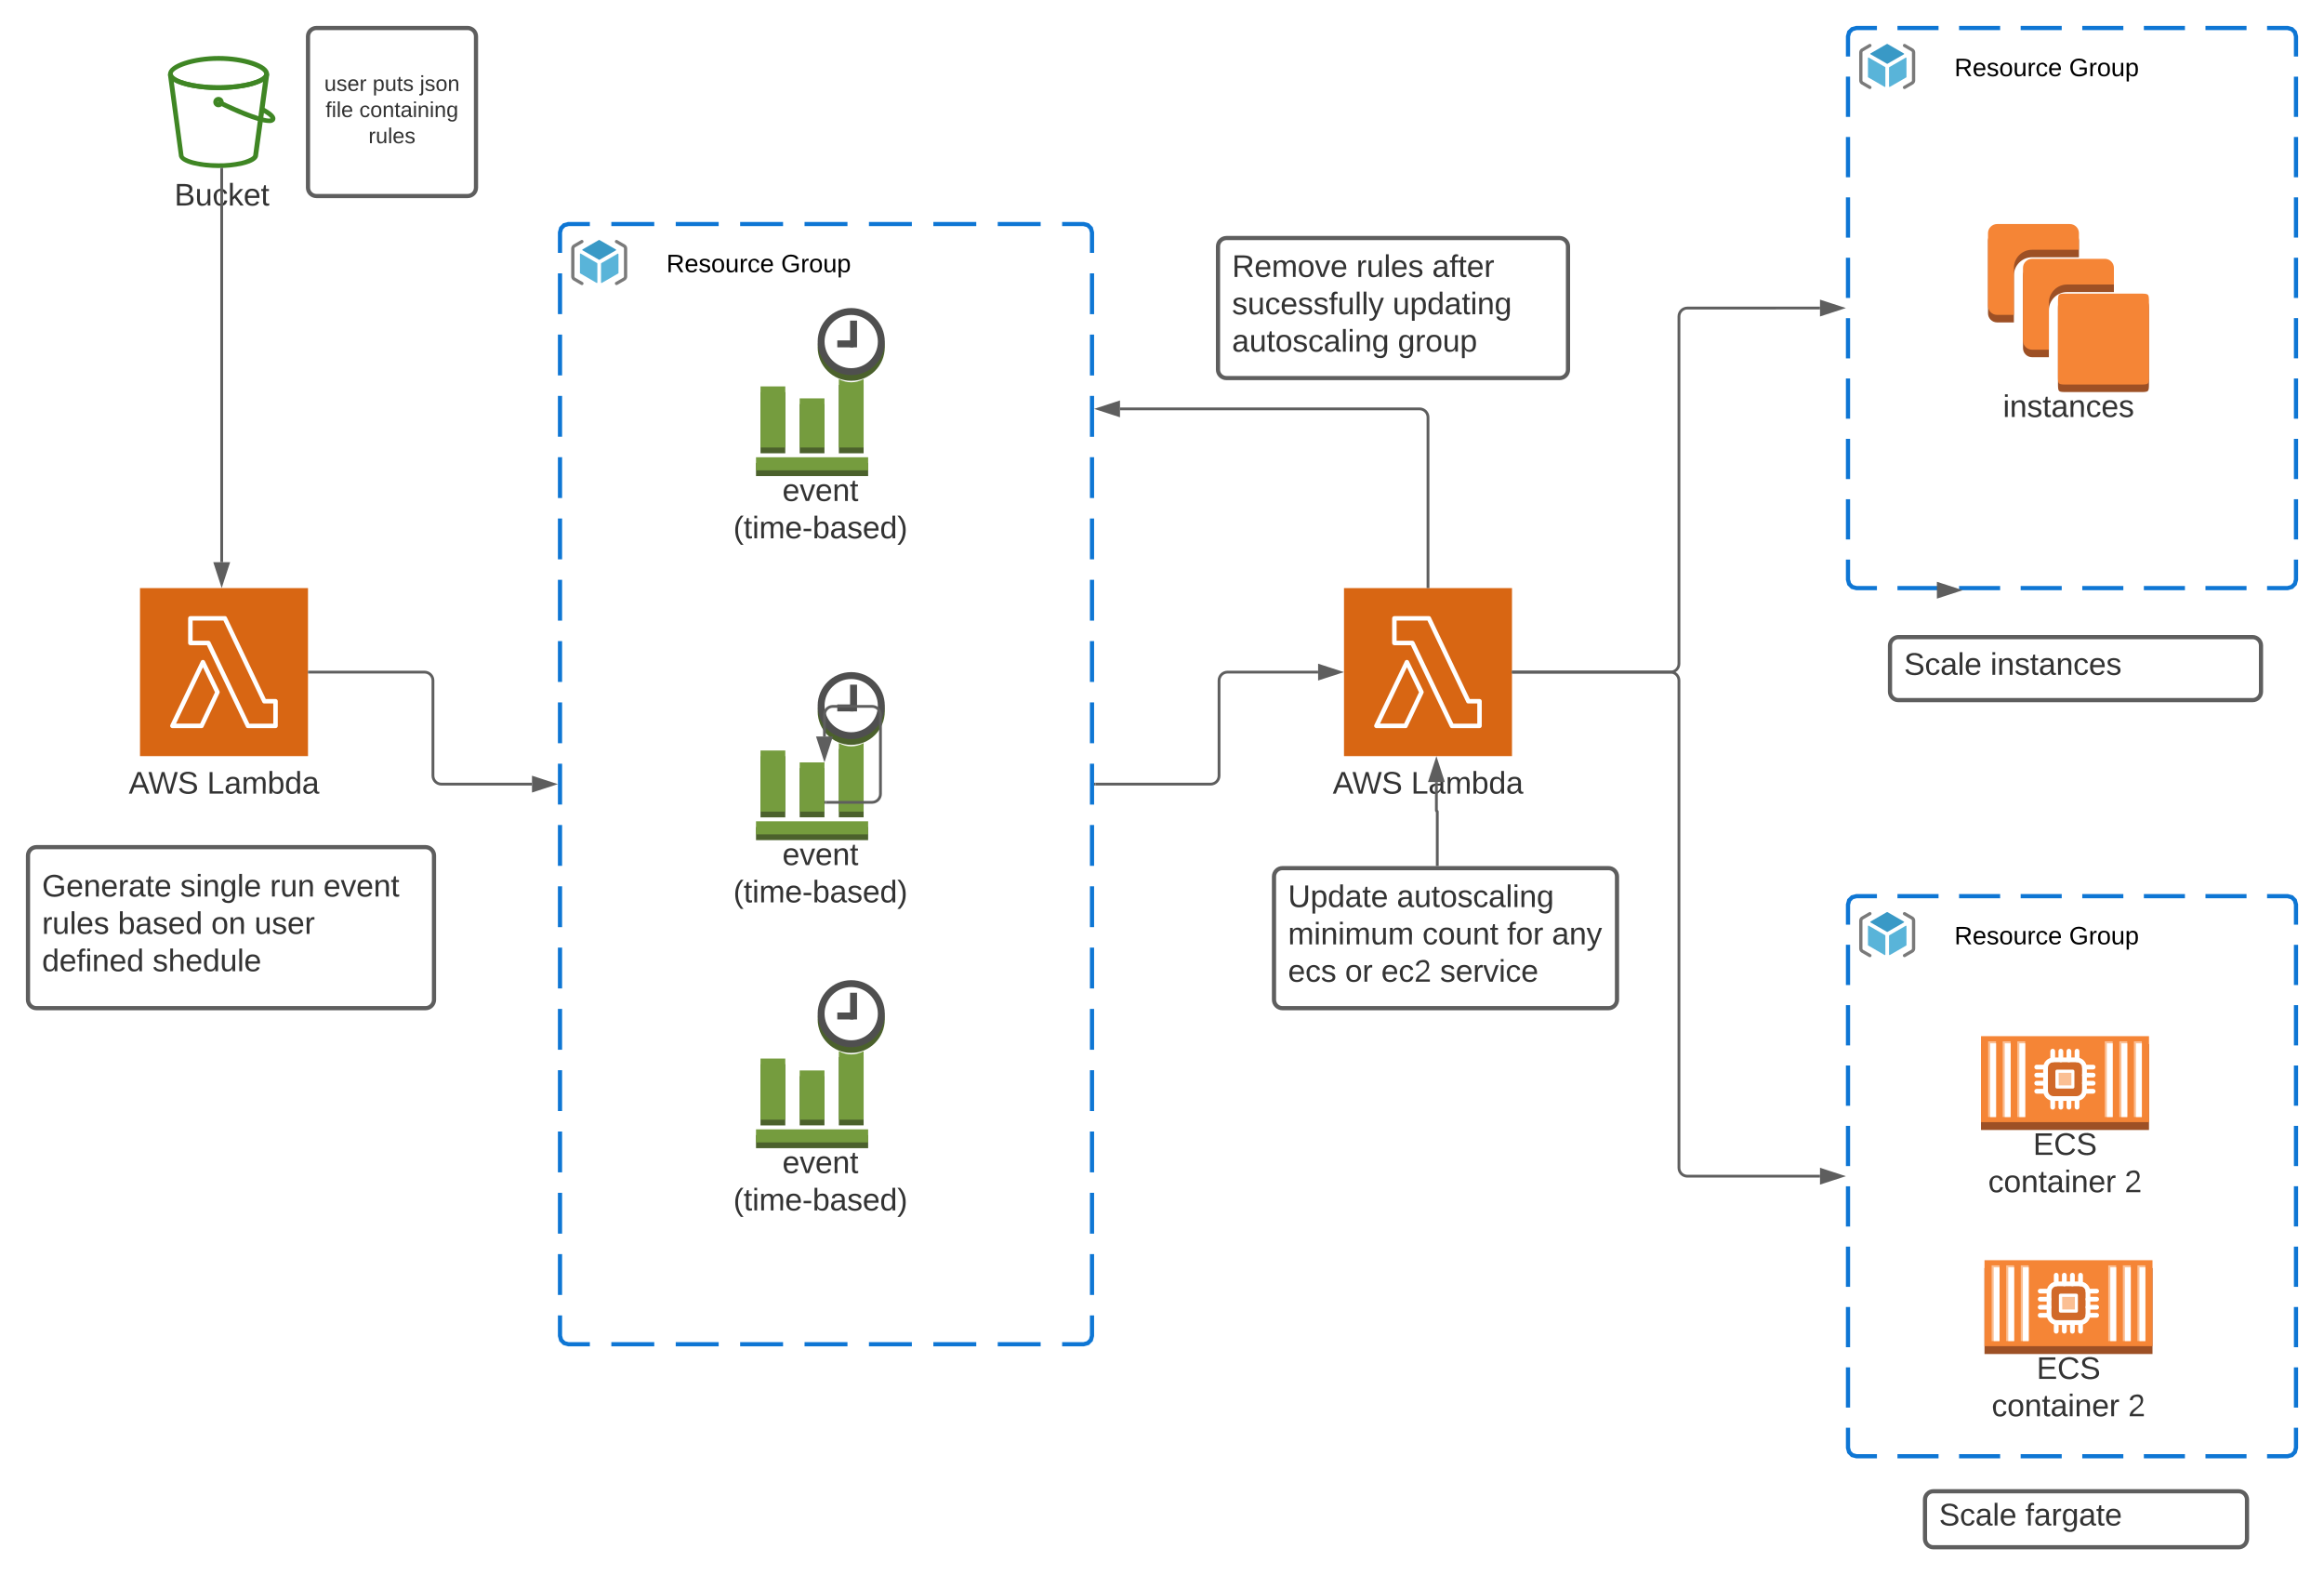 <svg xmlns="http://www.w3.org/2000/svg" xmlns:xlink="http://www.w3.org/1999/xlink" xmlns:lucid="lucid" width="1660" height="1125"><g transform="translate(-100 -60)" lucid:page-tab-id="0_0"><path d="M0 0h1870.87v1322.83H0z" fill="#fff"/><path d="M500 226c0-3.3 2.7-6 6-6h368c3.3 0 6 2.7 6 6v788c0 3.3-2.7 6-6 6H506c-3.3 0-6-2.7-6-6z" fill="#fff" fill-opacity="0"/><path d="M536.67 220h30.66m15.34 0h30.66m15.34 0h30.66m15.34 0h30.66m15.34 0h30.66m15.34 0h30.66m15.34 0h30.66m15.34 0H874l3.03.82 2.15 2.15.82 3.03v14.6m0 14.6v29.17m0 14.6v29.18m0 14.6v29.18m0 14.6v29.17m0 14.6v29.18m0 14.6v29.18m0 14.6v29.18m0 14.6v29.17m0 14.6v29.2m0 14.6v29.17m0 14.6v29.18m0 14.6v29.18m0 14.6v29.17m0 14.6v29.18m0 14.6v29.18m0 14.6v29.18m0 14.6v29.17m0 14.6v14.6l-.82 3.03-2.15 2.15-3.03.82h-15.33m-15.34 0h-30.66m-15.34 0h-30.66m-15.34 0h-30.66m-15.34 0h-30.66m-15.34 0h-30.66m-15.34 0h-30.66m-15.34 0h-30.66m-15.34 0H506l-3.03-.82-2.15-2.15-.82-3.03v-14.6m0-14.6v-29.17m0-14.6v-29.18m0-14.6v-29.18m0-14.6V824.3m0-14.6v-29.18m0-14.6v-29.18m0-14.6v-29.18m0-14.6V649.2m0-14.6v-29.2m0-14.6v-29.17m0-14.6v-29.18m0-14.6v-29.18m0-14.6V430.3m0-14.6v-29.18m0-14.6v-29.18m0-14.6v-29.18m0-14.6V255.2m0-14.6V226l.82-3.03 2.15-2.15L506 220h15.33" stroke="#0e76d4" stroke-width="3" fill="none"/><path d="M500 220h56v56h-56v-56z" stroke="#000" stroke-opacity="0" fill-opacity="0"/><path d="M528.05 245.6c-.07 0-.12-.03-.2-.07l-11.77-6.78c-.1-.08-.17-.2-.17-.32 0-.13.1-.24.18-.3l11.7-6.75c.12-.06.24-.06.37 0l11.77 6.8c.1.05.17.18.17.3 0 .14-.1.25-.18.3l-11.7 6.75c-.05.04-.12.06-.17.06z" stroke="#000" stroke-opacity="0" fill="#3999c6"/><path d="M526.35 262.1c-.06 0-.13-.02-.2-.04l-11.7-6.8c-.13-.05-.2-.16-.2-.3V241.4c0-.12.07-.25.2-.3.1-.08.23-.08.34 0l11.72 6.77c.1.07.18.17.18.3v13.6c0 .12-.07.24-.18.3-.06.03-.1.05-.17.05zM529.67 262.1c-.06 0-.13-.02-.2-.04-.1-.07-.16-.2-.16-.32v-13.5c0-.12.07-.24.18-.3l11.73-6.78c.12-.07.26-.07.37 0 .1.06.18.2.18.3v13.5c0 .15-.07.25-.18.32l-11.73 6.78c-.05.02-.1.04-.17.04z" stroke="#000" stroke-opacity="0" fill="#59b4d9"/><path d="M529.67 262.1c-.06 0-.13-.02-.2-.04-.1-.07-.16-.2-.16-.32v-13.5c0-.12.07-.24.18-.3l11.73-6.78c.12-.07.26-.07.37 0 .1.06.18.2.18.3v13.5c0 .15-.07.25-.18.32l-11.73 6.78c-.05.02-.1.04-.17.04z" stroke="#000" stroke-opacity="0" fill="#fff" fill-opacity="0"/><path d="M515.65 263.6c-.2 0-.4-.06-.58-.15l-5.48-3.17c-.93-.5-1.6-1.68-1.6-2.74V237.4c0-1.06.67-2.23 1.6-2.74l5.47-3.16c.55-.33 1.27-.13 1.58.42.33.54.14 1.25-.42 1.58l-5.48 3.16c-.2.13-.42.52-.42.74v20.14c0 .23.23.6.42.74l5.48 3.16c.56.33.75 1.04.42 1.6-.2.37-.6.57-1 .57zM540.35 231.33c.2 0 .4.07.58.16l5.48 3.16c.93.5 1.6 1.68 1.6 2.74v20.14c0 1.06-.67 2.23-1.6 2.74l-5.47 3.16c-.55.33-1.27.13-1.58-.4-.33-.56-.14-1.27.42-1.6l5.48-3.16c.2-.13.42-.52.42-.74V237.4c0-.23-.23-.6-.42-.74l-5.48-3.16c-.56-.33-.75-1.04-.42-1.6.2-.37.6-.57 1-.57z" stroke="#000" stroke-opacity="0" fill="#7a7a7a"/><use xlink:href="#a" transform="matrix(1,0,0,1,576,240) translate(0 14.4)"/><use xlink:href="#b" transform="matrix(1,0,0,1,576,240) translate(81.9 14.4)"/><path d="M1420 86c0-3.3 2.7-6 6-6h308c3.3 0 6 2.7 6 6v388c0 3.3-2.7 6-6 6h-308c-3.3 0-6-2.7-6-6z" fill="#fff" fill-opacity="0"/><path d="M1455.33 80h29.34m14.66 0h29.34m14.66 0h29.34m14.66 0h29.34m14.66 0h29.34m14.66 0h29.34m14.66 0H1734l3.03.82 2.15 2.15.82 3.03v14.37m0 14.37v28.74m0 14.37v28.74m0 14.36v28.74m0 14.37v28.74m0 14.4v28.73m0 14.37v28.74m0 14.37v28.75m0 14.37v28.74m0 14.37V474l-.82 3.03-2.15 2.15-3.03.82h-14.67m-14.66 0h-29.34m-14.66 0h-29.34m-14.66 0h-29.34m-14.66 0h-29.34m-14.66 0h-29.34m-14.66 0h-29.34m-14.66 0H1426l-3.03-.82-2.15-2.15-.82-3.03v-14.37m0-14.37v-28.74m0-14.37V373.4m0-14.36V330.3m0-14.37V287.2m0-14.4v-28.73m0-14.37v-28.74m0-14.37v-28.75m0-14.37v-28.74m0-14.37V86l.82-3.03 2.15-2.15L1426 80h14.67" stroke="#0e76d4" stroke-width="3" fill="none"/><path d="M1420 80h56v56h-56V80z" stroke="#000" stroke-opacity="0" fill-opacity="0"/><path d="M1448.05 105.6c-.07 0-.12-.03-.2-.07l-11.77-6.78c-.1-.08-.17-.2-.17-.32 0-.13.1-.24.18-.3l11.7-6.75c.12-.06.24-.06.37 0l11.77 6.8c.1.05.17.18.17.3 0 .14-.1.25-.18.3l-11.7 6.75c-.05.04-.12.06-.17.06z" stroke="#000" stroke-opacity="0" fill="#3999c6"/><path d="M1446.35 122.1c-.06 0-.13-.02-.2-.04l-11.7-6.8c-.13-.05-.2-.16-.2-.3V101.4c0-.12.07-.25.2-.3.1-.08.23-.08.34 0l11.72 6.77c.1.07.18.17.18.3v13.6c0 .12-.07.24-.18.3-.06.03-.1.05-.17.05zM1449.67 122.1c-.06 0-.13-.02-.2-.04-.1-.07-.16-.2-.16-.32v-13.5c0-.12.07-.24.18-.3l11.73-6.78c.12-.07.26-.07.37 0 .1.06.18.2.18.3v13.5c0 .15-.07.25-.18.32l-11.73 6.78c-.05.02-.1.04-.17.04z" stroke="#000" stroke-opacity="0" fill="#59b4d9"/><path d="M1449.67 122.1c-.06 0-.13-.02-.2-.04-.1-.07-.16-.2-.16-.32v-13.5c0-.12.07-.24.18-.3l11.73-6.78c.12-.07.26-.07.37 0 .1.06.18.2.18.3v13.5c0 .15-.07.25-.18.32l-11.73 6.78c-.05.02-.1.04-.17.04z" stroke="#000" stroke-opacity="0" fill="#fff" fill-opacity="0"/><path d="M1435.65 123.6c-.2 0-.4-.06-.58-.15l-5.48-3.17c-.93-.5-1.6-1.68-1.6-2.74V97.4c0-1.06.67-2.23 1.6-2.74l5.47-3.16c.55-.33 1.27-.13 1.58.42.33.54.14 1.25-.42 1.58l-5.48 3.16c-.2.13-.42.52-.42.74v20.14c0 .23.23.6.42.74l5.48 3.16c.56.33.75 1.04.42 1.6-.2.37-.6.57-1 .57zM1460.35 91.33c.2 0 .4.07.58.16l5.48 3.16c.93.5 1.6 1.68 1.6 2.74v20.14c0 1.06-.67 2.23-1.6 2.74l-5.47 3.16c-.55.33-1.27.13-1.58-.4-.33-.56-.14-1.27.42-1.6l5.48-3.16c.2-.13.42-.52.42-.74V97.4c0-.23-.23-.6-.42-.74l-5.48-3.16c-.56-.33-.75-1.04-.42-1.6.2-.37.6-.57 1-.57z" stroke="#000" stroke-opacity="0" fill="#7a7a7a"/><use xlink:href="#a" transform="matrix(1,0,0,1,1496,100) translate(0 14.4)"/><use xlink:href="#b" transform="matrix(1,0,0,1,1496,100) translate(81.9 14.4)"/><path d="M1420 706c0-3.3 2.7-6 6-6h308c3.3 0 6 2.7 6 6v388c0 3.3-2.7 6-6 6h-308c-3.3 0-6-2.7-6-6z" fill="#fff" fill-opacity="0"/><path d="M1455.33 700h29.34m14.66 0h29.34m14.66 0h29.34m14.66 0h29.34m14.66 0h29.34m14.66 0h29.34m14.66 0H1734l3.03.82 2.15 2.15.82 3.03v14.37m0 14.37v28.74m0 14.37v28.74m0 14.36v28.74m0 14.37v28.74m0 14.4v28.73m0 14.37v28.74m0 14.37v28.75m0 14.37v28.74m0 14.37V1094l-.82 3.03-2.15 2.15-3.03.82h-14.67m-14.66 0h-29.34m-14.66 0h-29.34m-14.66 0h-29.34m-14.66 0h-29.34m-14.66 0h-29.34m-14.66 0h-29.34m-14.66 0H1426l-3.03-.82-2.15-2.15-.82-3.03v-14.37m0-14.37v-28.74m0-14.37V993.4m0-14.36V950.3m0-14.37V907.2m0-14.4v-28.73m0-14.37v-28.74m0-14.37v-28.75m0-14.37v-28.74m0-14.37V706l.82-3.03 2.15-2.15 3.03-.82h14.67" stroke="#0e76d4" stroke-width="3" fill="none"/><path d="M1420 700h56v56h-56v-56z" stroke="#000" stroke-opacity="0" fill-opacity="0"/><path d="M1448.05 725.6c-.07 0-.12-.03-.2-.07l-11.77-6.78c-.1-.08-.17-.2-.17-.32 0-.13.1-.24.18-.3l11.7-6.75c.12-.06.24-.06.37 0l11.77 6.8c.1.05.17.18.17.3 0 .14-.1.25-.18.3l-11.7 6.75c-.05.04-.12.06-.17.06z" stroke="#000" stroke-opacity="0" fill="#3999c6"/><path d="M1446.35 742.1c-.06 0-.13-.02-.2-.04l-11.7-6.8c-.13-.05-.2-.16-.2-.3V721.4c0-.12.07-.25.2-.3.1-.08.23-.08.34 0l11.72 6.77c.1.07.18.17.18.3v13.6c0 .12-.07.24-.18.3-.06.03-.1.05-.17.05zM1449.67 742.1c-.06 0-.13-.02-.2-.04-.1-.07-.16-.2-.16-.32v-13.5c0-.12.07-.24.18-.3l11.73-6.78c.12-.07.26-.07.37 0 .1.06.18.2.18.3v13.5c0 .15-.07.25-.18.32l-11.73 6.78c-.05.02-.1.04-.17.04z" stroke="#000" stroke-opacity="0" fill="#59b4d9"/><path d="M1449.67 742.1c-.06 0-.13-.02-.2-.04-.1-.07-.16-.2-.16-.32v-13.5c0-.12.07-.24.18-.3l11.73-6.78c.12-.07.26-.07.37 0 .1.06.18.2.18.3v13.5c0 .15-.07.25-.18.32l-11.73 6.78c-.05.02-.1.04-.17.04z" stroke="#000" stroke-opacity="0" fill="#fff" fill-opacity="0"/><path d="M1435.65 743.6c-.2 0-.4-.06-.58-.15l-5.48-3.17c-.93-.5-1.6-1.68-1.6-2.74V717.4c0-1.06.67-2.23 1.6-2.74l5.47-3.16c.55-.33 1.27-.13 1.58.42.33.54.14 1.25-.42 1.58l-5.48 3.16c-.2.13-.42.52-.42.74v20.14c0 .23.23.6.42.74l5.48 3.16c.56.33.75 1.04.42 1.6-.2.37-.6.57-1 .57zM1460.35 711.33c.2 0 .4.07.58.16l5.48 3.16c.93.5 1.6 1.68 1.6 2.74v20.14c0 1.06-.67 2.23-1.6 2.74l-5.47 3.16c-.55.33-1.27.13-1.58-.4-.33-.56-.14-1.27.42-1.6l5.48-3.16c.2-.13.42-.52.42-.74V717.4c0-.23-.23-.6-.42-.74l-5.48-3.16c-.56-.33-.75-1.04-.42-1.6.2-.37.6-.57 1-.57z" stroke="#000" stroke-opacity="0" fill="#7a7a7a"/><use xlink:href="#a" transform="matrix(1,0,0,1,1496,720) translate(0 14.4)"/><use xlink:href="#b" transform="matrix(1,0,0,1,1496,720) translate(81.9 14.4)"/><path d="M200 480h120v120H200V480z" stroke="#fff" stroke-opacity="0" stroke-width="2" fill="#d86613"/><path d="M296.8 580h-19.72c-.64 0-1.15-.32-1.4-.88l-27.92-58.32h-11.78c-.9 0-1.6-.72-1.6-1.6v-17.6c0-.88.7-1.6 1.6-1.6h24.65c.64 0 1.15.32 1.4.88l27.8 58.32h6.97c.9 0 1.6.72 1.6 1.6v17.6c0 .88-.7 1.6-1.6 1.6zm-18.7-3.2h17.1v-14.4h-6.4c-.64 0-1.15-.32-1.4-.88l-27.8-58.32H237.6v14.4h11.2c.65 0 1.16.32 1.48.88z" stroke="#fff" stroke-opacity="0" stroke-width="2" fill="#fff"/><path d="M243.96 580h-20.8c-.55 0-1.05-.3-1.37-.73-.33-.54-.33-1.12-.08-1.6l21.78-45.46c.24-.58.8-.92 1.4-.92.65 0 1.18.34 1.46.88l10.4 21.43c.26.43.26.92 0 1.4L245.42 579c-.2.63-.77 1.02-1.44 1.02zm-18.24-3.22h17.24l10.6-22.36-8.6-17.88z" stroke="#fff" stroke-opacity="0" stroke-width="2" fill="#fff"/><use xlink:href="#c" transform="matrix(1,0,0,1,170,609) translate(21.944 17.778)"/><use xlink:href="#d" transform="matrix(1,0,0,1,170,609) translate(77.87 17.778)"/><path d="M1060 480h120v120h-120V480z" stroke="#fff" stroke-opacity="0" stroke-width="2" fill="#d86613"/><path d="M1156.8 580h-19.72c-.64 0-1.15-.32-1.4-.88l-27.92-58.32h-11.78c-.9 0-1.6-.72-1.6-1.6v-17.6c0-.88.7-1.6 1.6-1.6h24.65c.64 0 1.15.32 1.4.88l27.8 58.32h6.97c.9 0 1.6.72 1.6 1.6v17.6c0 .88-.7 1.6-1.6 1.6zm-18.7-3.2h17.1v-14.4h-6.4c-.64 0-1.15-.32-1.4-.88l-27.8-58.32h-22.02v14.4h11.2c.65 0 1.16.32 1.48.88z" stroke="#fff" stroke-opacity="0" stroke-width="2" fill="#fff"/><path d="M1103.96 580h-20.8c-.55 0-1.05-.3-1.37-.73-.33-.54-.33-1.12-.08-1.6l21.78-45.46c.24-.58.8-.92 1.4-.92.65 0 1.18.34 1.46.88l10.4 21.43c.26.43.26.92 0 1.4L1105.42 579c-.2.63-.77 1.02-1.44 1.02zm-18.24-3.22h17.24l10.6-22.36-8.6-17.88z" stroke="#fff" stroke-opacity="0" stroke-width="2" fill="#fff"/><use xlink:href="#c" transform="matrix(1,0,0,1,1030,609) translate(21.944 17.778)"/><use xlink:href="#d" transform="matrix(1,0,0,1,1030,609) translate(77.87 17.778)"/><path d="M256.04 180c-10.83 0-28.1-2.46-28.3-9.1L220 113.7c-.14-.97.43-1.86 1.37-2.06.94-.14 1.88.47 2.1 1.43.8 3.28 13.65 7.86 32.64 7.86 19 0 31.87-4.58 32.66-7.86.22-.96 1.16-1.57 2.1-1.43.94.2 1.5 1.1 1.37 2.05l-7.87 57.2c0 2.26-2.1 4.18-6 5.75-1.8.68-3.4 1.16-5.27 1.57-5.93 1.3-11 1.78-17.06 1.78zm-31.92-61.66l6.93 52.3v.2c0 2.05 9.75 5.8 24.92 5.8 5.78.08 10.62-.47 16.25-1.63 1.73-.4 3.18-.88 4.84-1.56 3.1-1.23 3.83-2.33 3.83-2.67v-.2l7-52.23c-6.58 3.9-19.8 6-31.93 6-12.13 0-25.28-2.1-31.85-6z" stroke="#fff" stroke-opacity="0" fill="#3f8624"/><path d="M256.06 124.32c-16.15 0-34.25-3.65-35.98-10.4V112.98v-.23c0-7.52 19.03-12.77 36.12-12.77 17.1 0 35.98 5.25 35.98 12.77v.22l-.07.7v.2c-1.87 6.77-19.97 10.42-36.04 10.42zm-32.67-11.2c1.08 3.3 13.84 7.8 32.66 7.8 18.8 0 31.58-4.5 32.66-7.8v-.45c-.22-3.3-13.63-9.26-32.66-9.26-19.04 0-32.52 5.96-32.74 9.27zM292.23 147.86c-8.07 0-25.83-8-36.92-13.46l1.5-3.06c15.3 7.53 33.36 14.5 36.46 13.18-.24-.48-1.4-2.02-6.83-4.97l-.24-.17 1.68-2.96.25.17c5.47 2.98 8.07 5.3 8.53 7.5.16.93-.08 1.83-.7 2.57-1.04.95-2.32 1.36-3.73 1.2z" stroke="#fff" stroke-opacity="0" fill="#3f8624"/><path d="M256.05 136.6c-2.03 0-3.7-1.66-3.7-3.7s1.67-3.7 3.7-3.7c2.04 0 3.7 1.66 3.7 3.7s-1.66 3.7-3.7 3.7zm0-4c-.17 0-.3.14-.3.3 0 .33.6.33.6 0v-.04c0-.16-.13-.28-.3-.28z" stroke="#fff" stroke-opacity="0" fill="#3f8624"/><use xlink:href="#e" transform="matrix(1,0,0,1,190,189) translate(34.549 17.778)"/><path d="M729.52 308.03c0 11.84-9.63 21.46-21.5 21.46-11.86 0-21.5-9.63-21.5-21.47 0-11.85 9.64-21.47 21.5-21.47 11.87 0 21.5 9.62 21.5 21.47z" fill="#4b612c"/><path d="M708.02 331.97c-13.23 0-23.97-10.72-23.97-23.94 0-13.2 10.74-23.94 23.97-23.94 13.23 0 23.97 10.72 23.97 23.93 0 13.22-10.75 23.94-23.98 23.94zm0-42.95c-10.5 0-19.03 8.53-19.03 19 0 10.5 8.52 19.02 19.02 19.02s19.03-8.52 19.03-19c-.05-10.5-8.53-18.97-19.03-19.02z" fill="#4b612c"/><path d="M729.52 303.93c0 11.85-9.63 21.47-21.5 21.47-11.86 0-21.5-9.62-21.5-21.47 0-11.84 9.64-21.46 21.5-21.46 11.87 0 21.5 9.62 21.5 21.46z" fill="#fff"/><path d="M708.02 327.88c-13.23 0-23.97-10.73-23.97-23.94 0-13.2 10.74-23.94 23.97-23.94 13.23 0 23.97 10.73 23.97 23.94 0 13.2-10.75 23.94-23.98 23.94zm0-42.95c-10.5 0-19.03 8.52-19.03 19 0 10.5 8.52 19.02 19.02 19.02s19.03-8.52 19.03-19c-.05-10.5-8.53-18.97-19.03-19.02z" fill="#4f4f4f"/><path d="M698.07 303.1h11.58v4.96h-11.58v-4.95z" fill="#4f4f4f"/><path d="M707.2 288.98h4.96v19.08h-4.96v-19.08z" fill="#4f4f4f"/><path d="M643.22 340.07h17.7v43.66h-17.7v-43.66zM671.2 348.57h17.7v35.15h-17.7v-35.15zM720.1 390.65V400H640v-9.35h80.1zM699.17 334.82v48.9h17.7v-48.9c-5.7 3.08-12 3.08-17.7 0z" fill="#4b612c"/><path d="M643.22 335.97h17.7v43.65h-17.7v-43.65zM671.2 344.48h17.7v35.14h-17.7v-35.14zM720.1 386.55v9.33H640v-9.33h80.1zM699.17 330.72v48.9h17.7v-48.9c-5.7 3.08-12 3.08-17.7 0z" fill="#759c3e"/><use xlink:href="#f" transform="matrix(1,0,0,1,640,400) translate(18.84 17.778)"/><use xlink:href="#g" transform="matrix(1,0,0,1,640,400) translate(-16.191 44.444)"/><path d="M729.52 568.03c0 11.84-9.63 21.46-21.5 21.46-11.86 0-21.5-9.63-21.5-21.47 0-11.85 9.64-21.47 21.5-21.47 11.87 0 21.5 9.62 21.5 21.47z" fill="#4b612c"/><path d="M708.02 591.97c-13.23 0-23.97-10.72-23.97-23.94 0-13.2 10.74-23.94 23.97-23.94 13.23 0 23.97 10.72 23.97 23.93 0 13.22-10.75 23.94-23.98 23.94zm0-42.95c-10.5 0-19.03 8.53-19.03 19 0 10.5 8.52 19.02 19.02 19.02s19.03-8.52 19.03-19c-.05-10.5-8.53-18.97-19.03-19.02z" fill="#4b612c"/><path d="M729.52 563.93c0 11.85-9.63 21.47-21.5 21.47-11.86 0-21.5-9.62-21.5-21.47 0-11.84 9.64-21.46 21.5-21.46 11.87 0 21.5 9.62 21.5 21.46z" fill="#fff"/><path d="M708.02 587.88c-13.23 0-23.97-10.73-23.97-23.94 0-13.2 10.74-23.94 23.97-23.94 13.23 0 23.97 10.73 23.97 23.94 0 13.2-10.75 23.94-23.98 23.94zm0-42.95c-10.5 0-19.03 8.52-19.03 19 0 10.5 8.52 19.02 19.02 19.02s19.03-8.52 19.03-19c-.05-10.5-8.53-18.97-19.03-19.02z" fill="#4f4f4f"/><path d="M698.07 563.1h11.58v4.96h-11.58v-4.95z" fill="#4f4f4f"/><path d="M707.2 548.98h4.96v19.08h-4.96v-19.08z" fill="#4f4f4f"/><path d="M643.22 600.07h17.7v43.66h-17.7v-43.66zM671.2 608.57h17.7v35.15h-17.7v-35.15zM720.1 650.65V660H640v-9.35h80.1zM699.17 594.82v48.9h17.7v-48.9c-5.7 3.08-12 3.08-17.7 0z" fill="#4b612c"/><path d="M643.22 595.97h17.7v43.65h-17.7v-43.65zM671.2 604.48h17.7v35.14h-17.7v-35.14zM720.1 646.55v9.33H640v-9.33h80.1zM699.17 590.72v48.9h17.7v-48.9c-5.7 3.08-12 3.08-17.7 0z" fill="#759c3e"/><use xlink:href="#f" transform="matrix(1,0,0,1,640,660) translate(18.84 17.778)"/><use xlink:href="#g" transform="matrix(1,0,0,1,640,660) translate(-16.191 44.444)"/><path d="M729.52 788.03c0 11.84-9.63 21.46-21.5 21.46-11.86 0-21.5-9.63-21.5-21.47 0-11.85 9.64-21.47 21.5-21.47 11.87 0 21.5 9.62 21.5 21.47z" fill="#4b612c"/><path d="M708.02 811.97c-13.23 0-23.97-10.72-23.97-23.94 0-13.2 10.74-23.94 23.97-23.94 13.23 0 23.97 10.72 23.97 23.93 0 13.22-10.75 23.94-23.98 23.94zm0-42.95c-10.5 0-19.03 8.53-19.03 19 0 10.5 8.52 19.02 19.02 19.02s19.03-8.52 19.03-19c-.05-10.5-8.53-18.97-19.03-19.02z" fill="#4b612c"/><path d="M729.52 783.93c0 11.85-9.63 21.47-21.5 21.47-11.86 0-21.5-9.62-21.5-21.47 0-11.84 9.64-21.46 21.5-21.46 11.87 0 21.5 9.62 21.5 21.46z" fill="#fff"/><path d="M708.02 807.88c-13.23 0-23.97-10.73-23.97-23.94 0-13.2 10.74-23.94 23.97-23.94 13.23 0 23.97 10.73 23.97 23.94 0 13.2-10.75 23.94-23.98 23.94zm0-42.95c-10.5 0-19.03 8.52-19.03 19 0 10.5 8.52 19.02 19.02 19.02s19.03-8.52 19.03-19c-.05-10.5-8.53-18.97-19.03-19.02z" fill="#4f4f4f"/><path d="M698.07 783.1h11.58v4.96h-11.58v-4.95z" fill="#4f4f4f"/><path d="M707.2 768.98h4.96v19.08h-4.96v-19.08z" fill="#4f4f4f"/><path d="M643.22 820.07h17.7v43.66h-17.7v-43.66zM671.2 828.57h17.7v35.15h-17.7v-35.15zM720.1 870.65V880H640v-9.35h80.1zM699.17 814.82v48.9h17.7v-48.9c-5.7 3.08-12 3.08-17.7 0z" fill="#4b612c"/><path d="M643.22 815.97h17.7v43.65h-17.7v-43.65zM671.2 824.48h17.7v35.14h-17.7v-35.14zM720.1 866.55v9.33H640v-9.33h80.1zM699.17 810.72v48.9h17.7v-48.9c-5.7 3.08-12 3.08-17.7 0z" fill="#759c3e"/><use xlink:href="#f" transform="matrix(1,0,0,1,640,880) translate(18.84 17.778)"/><use xlink:href="#g" transform="matrix(1,0,0,1,640,880) translate(-16.191 44.444)"/><path d="M689.9 633h33c3.3 0 6-2.7 6-6v-56.52c0-3.32-2.7-6-6-6h-28c-3.32 0-6 2.68-6 6v15.5" stroke="#5e5e5e" stroke-width="2" fill="none"/><path d="M689.9 634h-1v-2h1" fill="#5e5e5e"/><path d="M688.9 601.24l-4.65-14.27h9.27z" stroke="#5e5e5e" stroke-width="2" fill="#5e5e5e"/><path d="M321 540h82.25c3.3 0 6 2.7 6 6v68c0 3.3 2.7 6 6 6H480" stroke="#5e5e5e" stroke-width="2" fill="none"/><path d="M321.03 541H320v-2h1.03" fill="#5e5e5e"/><path d="M495.26 620L481 624.64v-9.28z" stroke="#5e5e5e" stroke-width="2" fill="#5e5e5e"/><path d="M882.5 620h82.25c3.3 0 6-2.7 6-6v-68c0-3.3 2.7-6 6-6h64.75" stroke="#5e5e5e" stroke-width="2" fill="none"/><path d="M882.53 621h-1.03v-2h1.03" fill="#5e5e5e"/><path d="M1056.76 540l-14.26 4.64v-9.28z" stroke="#5e5e5e" stroke-width="2" fill="#5e5e5e"/><path d="M258.35 180.76V461.5" stroke="#5e5e5e" stroke-width="2" fill="none"/><path d="M259.35 180.78h-2v-.92l2-.2" fill="#5e5e5e"/><path d="M258.35 476.76l-4.64-14.26h9.3z" stroke="#5e5e5e" stroke-width="2" fill="#5e5e5e"/><path d="M1576.48 275.07h52c6.5 0 6.5 0 6.5 6.5v51.93c0 6.5 0 6.5-6.5 6.5h-52c-6.5 0-6.5 0-6.5-6.5v-51.94c0-6.5 0-6.5 6.5-6.5zM1578.47 225.36h-51.97c-3.58 0-6.5 2.92-6.5 6.5v51.9c0 3.57 2.92 6.5 6.5 6.5h12V256.7c0-7.13 5.8-12.97 13-12.97h33.46v-11.88c0-3.57-2.92-6.5-6.5-6.5z" fill="#9d5025"/><path d="M1603.46 250.22h-51.97c-3.6 0-6.5 2.92-6.5 6.48v51.9c0 3.58 2.9 6.5 6.5 6.5h12v-33.55c0-7.13 5.85-12.97 13-12.97h33.45V256.7c0-3.56-2.92-6.48-6.5-6.48z" fill="#9d5025"/><path d="M1576.48 269.7h52c6.5 0 6.5 0 6.5 6.5v51.93c0 6.5 0 6.5-6.5 6.5h-52c-6.5 0-6.5 0-6.5-6.5V276.2c0-6.5 0-6.5 6.5-6.5zM1578.47 220h-51.97c-3.58 0-6.5 2.92-6.5 6.5v51.9c0 3.56 2.92 6.48 6.5 6.48h12v-33.54c0-7.14 5.8-12.98 13-12.98h33.46V226.5c0-3.58-2.92-6.5-6.5-6.5z" fill="#f58536"/><path d="M1603.46 244.85h-51.97c-3.6 0-6.5 2.92-6.5 6.5v51.9c0 3.57 2.9 6.5 6.5 6.5h12v-33.56c0-7.15 5.85-13 13-13h33.45v-11.86c0-3.57-2.92-6.5-6.5-6.5z" fill="#f58536"/><use xlink:href="#h" transform="matrix(1,0,0,1,1520,340) translate(10.617 17.778)"/><path d="M1515 805.6h120V867h-120v-61.4z" fill="#9d5025"/><path d="M1515 800h120v61.4h-120V800z" fill="#f58536"/><path d="M1540.92 803.67h5.65v54.08h-5.65v-54.08zM1520.1 803.67h5.64v54.08h-5.65v-54.08zM1530.5 803.67h5.66v54.08h-5.66v-54.08zM1603.4 803.67h5.66v54.08h-5.66v-54.08zM1613.82 803.67h5.65v54.08h-5.65v-54.08zM1624.24 803.67h5.65v54.08h-5.66v-54.08z" fill="#fbbf93"/><path d="M1521.56 805.13h4.2v52.62h-4.2v-52.62zM1531.98 805.13h4.2v52.62h-4.2v-52.62zM1542.4 805.13h4.18v52.62h-4.18v-52.62zM1604.88 805.13h4.2v52.62h-4.2v-52.62zM1615.3 805.13h4.18v52.62h-4.18v-52.62zM1625.7 805.13h4.2v52.62h-4.2v-52.62z" fill="#fff"/><path d="M1566.78 816.9h16.45c5.67 0 5.67 0 5.67 5.64v16.37c0 5.65 0 5.65-5.67 5.65h-16.45c-5.66 0-5.66 0-5.66-5.64v-16.36c0-5.64 0-5.64 5.66-5.64z" fill="#d16929"/><path d="M1583.2 846.24h-16.43c-4.05 0-7.36-3.3-7.36-7.33v-16.37c0-4.03 3.32-7.32 7.37-7.32h16.46c4.05 0 7.36 3.3 7.36 7.33v16.38c0 4.05-3.32 7.34-7.37 7.34h-.03zm-16.43-27.65c-2.18 0-3.96 1.76-3.96 3.93v16.38c0 2.2 1.8 3.95 3.97 3.95h16.46c2.18 0 3.96-1.76 3.96-3.94v-16.37c0-2.17-1.8-3.94-3.97-3.94z" fill="#fff"/><path d="M1566.23 818.6c-.93 0-1.7-.77-1.7-1.7v-6.2c0-.93.77-1.7 1.7-1.7.94 0 1.7.77 1.7 1.7v6.2c0 .93-.76 1.7-1.7 1.7zM1572.03 818.6c-.94 0-1.7-.77-1.7-1.7v-6.2c0-.93.76-1.7 1.7-1.7s1.7.77 1.7 1.7v6.2c0 .93-.76 1.7-1.7 1.7zM1577.8 818.6c-.94 0-1.7-.77-1.7-1.7v-6.2c0-.93.76-1.7 1.7-1.7s1.7.77 1.7 1.7v6.2c0 .93-.76 1.7-1.7 1.7zM1583.6 818.6c-.94 0-1.7-.77-1.7-1.7v-6.2c0-.93.76-1.7 1.7-1.7s1.7.77 1.7 1.7v6.2c0 .93-.76 1.7-1.7 1.7zM1566.23 852.43c-.93 0-1.7-.75-1.7-1.68v-6.2c0-.93.77-1.7 1.7-1.7.94 0 1.7.77 1.7 1.7v6.2c0 .93-.76 1.68-1.7 1.68zM1572.03 852.43c-.94 0-1.7-.75-1.7-1.68v-6.2c0-.93.76-1.7 1.7-1.7s1.7.77 1.7 1.7v6.2c0 .93-.76 1.68-1.7 1.68zM1577.8 852.43c-.94 0-1.7-.75-1.7-1.68v-6.2c0-.93.76-1.7 1.7-1.7s1.7.77 1.7 1.7v6.2c0 .93-.76 1.68-1.7 1.68zM1583.6 852.43c-.94 0-1.7-.75-1.7-1.68v-6.2c0-.93.76-1.7 1.7-1.7s1.7.77 1.7 1.7v6.2c0 .93-.76 1.68-1.7 1.68zM1595.12 823.77h-6.25c-.93 0-1.7-.75-1.7-1.7 0-.92.77-1.68 1.7-1.68h6.23c.93 0 1.7.75 1.7 1.68 0 .94-.77 1.7-1.7 1.7zM1595.12 829.5h-6.25c-.93 0-1.7-.74-1.7-1.67 0-.94.77-1.7 1.7-1.7h6.23c.93 0 1.7.76 1.7 1.7 0 .93-.77 1.68-1.7 1.68zM1595.12 835.28h-6.25c-.93 0-1.7-.75-1.7-1.7 0-.92.77-1.67 1.7-1.67h6.23c.93 0 1.7.76 1.7 1.7 0 .93-.77 1.68-1.7 1.68zM1595.12 841.03h-6.25c-.93 0-1.7-.76-1.7-1.7 0-.92.77-1.68 1.7-1.68h6.23c.93 0 1.7.76 1.7 1.7 0 .92-.77 1.68-1.7 1.68zM1561.02 823.77h-6.23c-.94 0-1.7-.75-1.7-1.7 0-.92.76-1.68 1.7-1.68h6.22c.93 0 1.7.75 1.7 1.68 0 .94-.77 1.7-1.7 1.7zM1561.02 829.5h-6.23c-.94 0-1.7-.74-1.7-1.67 0-.94.76-1.7 1.7-1.7h6.22c.93 0 1.7.76 1.7 1.7 0 .93-.77 1.68-1.7 1.68zM1561.02 835.28h-6.23c-.94 0-1.7-.75-1.7-1.7 0-.92.76-1.67 1.7-1.67h6.22c.93 0 1.7.76 1.7 1.7 0 .93-.77 1.68-1.7 1.68zM1561.02 841.03h-6.23c-.94 0-1.7-.76-1.7-1.7 0-.92.76-1.68 1.7-1.68h6.22c.93 0 1.7.76 1.7 1.7 0 .92-.77 1.68-1.7 1.68z" fill="#fff"/><path d="M1569.38 825.13h11.22v11.17h-11.22v-11.17z" fill="#fbbf93"/><path d="M1580.62 837.43h-11.33c-.64 0-1.14-.5-1.14-1.13v-11.27c0-.62.5-1.12 1.13-1.12h11.32c.62 0 1.12.5 1.12 1.13v11.27c0 .63-.5 1.13-1.12 1.13zm-10.1-2.26h9.05v-9h-9.1z" fill="#fff"/><use xlink:href="#i" transform="matrix(1,0,0,1,1515,867) translate(37.191 17.778)"/><use xlink:href="#j" transform="matrix(1,0,0,1,1515,867) translate(5.123 44.444)"/><use xlink:href="#k" transform="matrix(1,0,0,1,1515,867) translate(102.531 44.444)"/><path d="M1517.5 965.6h120v61.4h-120v-61.4z" fill="#9d5025"/><path d="M1517.5 960h120v61.4h-120V960z" fill="#f58536"/><path d="M1543.42 963.67h5.65v54.08h-5.65v-54.08zM1522.6 963.67h5.64v54.08h-5.65v-54.08zM1533 963.67h5.66v54.08H1533v-54.08zM1605.9 963.67h5.66v54.08h-5.66v-54.08zM1616.32 963.67h5.65v54.08h-5.65v-54.08zM1626.74 963.67h5.65v54.08h-5.66v-54.08z" fill="#fbbf93"/><path d="M1524.06 965.13h4.2v52.62h-4.2v-52.62zM1534.48 965.13h4.2v52.62h-4.2v-52.62zM1544.9 965.13h4.18v52.62h-4.18v-52.62zM1607.38 965.13h4.2v52.62h-4.2v-52.62zM1617.8 965.13h4.18v52.62h-4.18v-52.62zM1628.2 965.13h4.2v52.62h-4.2v-52.62z" fill="#fff"/><path d="M1569.28 976.9h16.45c5.67 0 5.67 0 5.67 5.64v16.37c0 5.65 0 5.65-5.67 5.65h-16.45c-5.66 0-5.66 0-5.66-5.64v-16.36c0-5.64 0-5.64 5.66-5.64z" fill="#d16929"/><path d="M1585.7 1006.24h-16.43c-4.05 0-7.36-3.3-7.36-7.33v-16.37c0-4.03 3.32-7.32 7.37-7.32h16.46c4.05 0 7.36 3.3 7.36 7.33v16.38c0 4.05-3.32 7.34-7.37 7.34h-.03zm-16.43-27.65c-2.18 0-3.96 1.76-3.96 3.93v16.38c0 2.2 1.8 3.95 3.97 3.95h16.46c2.18 0 3.96-1.76 3.96-3.94v-16.37c0-2.17-1.8-3.94-3.97-3.94z" fill="#fff"/><path d="M1568.73 978.6c-.93 0-1.7-.77-1.7-1.7v-6.2c0-.93.77-1.7 1.7-1.7.94 0 1.7.77 1.7 1.7v6.2c0 .93-.76 1.7-1.7 1.7zM1574.53 978.6c-.94 0-1.7-.77-1.7-1.7v-6.2c0-.93.76-1.7 1.7-1.7s1.7.77 1.7 1.7v6.2c0 .93-.76 1.7-1.7 1.7zM1580.3 978.6c-.94 0-1.7-.77-1.7-1.7v-6.2c0-.93.76-1.7 1.7-1.7s1.7.77 1.7 1.7v6.2c0 .93-.76 1.7-1.7 1.7zM1586.1 978.6c-.94 0-1.7-.77-1.7-1.7v-6.2c0-.93.76-1.7 1.7-1.7s1.7.77 1.7 1.7v6.2c0 .93-.76 1.7-1.7 1.7zM1568.73 1012.43c-.93 0-1.7-.75-1.7-1.68v-6.2c0-.93.77-1.7 1.7-1.7.94 0 1.7.77 1.7 1.7v6.2c0 .93-.76 1.68-1.7 1.68zM1574.53 1012.43c-.94 0-1.7-.75-1.7-1.68v-6.2c0-.93.76-1.7 1.7-1.7s1.7.77 1.7 1.7v6.2c0 .93-.76 1.68-1.7 1.68zM1580.3 1012.43c-.94 0-1.7-.75-1.7-1.68v-6.2c0-.93.76-1.7 1.7-1.7s1.7.77 1.7 1.7v6.2c0 .93-.76 1.68-1.7 1.68zM1586.1 1012.43c-.94 0-1.7-.75-1.7-1.68v-6.2c0-.93.76-1.7 1.7-1.7s1.7.77 1.7 1.7v6.2c0 .93-.76 1.68-1.7 1.68zM1597.62 983.77h-6.25c-.93 0-1.7-.75-1.7-1.7 0-.92.77-1.68 1.7-1.68h6.23c.93 0 1.7.75 1.7 1.68 0 .94-.77 1.7-1.7 1.7zM1597.62 989.5h-6.25c-.93 0-1.7-.74-1.7-1.67 0-.94.77-1.7 1.7-1.7h6.23c.93 0 1.7.76 1.7 1.7 0 .93-.77 1.68-1.7 1.68zM1597.62 995.28h-6.25c-.93 0-1.7-.75-1.7-1.7 0-.92.77-1.67 1.7-1.67h6.23c.93 0 1.7.76 1.7 1.7 0 .93-.77 1.68-1.7 1.68zM1597.62 1001.03h-6.25c-.93 0-1.7-.76-1.7-1.7 0-.92.77-1.68 1.7-1.68h6.23c.93 0 1.7.76 1.7 1.7 0 .92-.77 1.68-1.7 1.68zM1563.52 983.77h-6.23c-.94 0-1.7-.75-1.7-1.7 0-.92.76-1.68 1.7-1.68h6.22c.93 0 1.7.75 1.7 1.68 0 .94-.77 1.7-1.7 1.7zM1563.52 989.5h-6.23c-.94 0-1.7-.74-1.7-1.67 0-.94.76-1.7 1.7-1.7h6.22c.93 0 1.7.76 1.7 1.7 0 .93-.77 1.68-1.7 1.68zM1563.52 995.28h-6.23c-.94 0-1.7-.75-1.7-1.7 0-.92.76-1.67 1.7-1.67h6.22c.93 0 1.7.76 1.7 1.7 0 .93-.77 1.68-1.7 1.68zM1563.52 1001.03h-6.23c-.94 0-1.7-.76-1.7-1.7 0-.92.76-1.68 1.7-1.68h6.22c.93 0 1.7.76 1.7 1.7 0 .92-.77 1.68-1.7 1.68z" fill="#fff"/><path d="M1571.88 985.13h11.22v11.17h-11.22v-11.17z" fill="#fbbf93"/><path d="M1583.12 997.43h-11.33c-.64 0-1.14-.5-1.14-1.13v-11.27c0-.62.5-1.12 1.13-1.12h11.32c.62 0 1.12.5 1.12 1.13v11.27c0 .63-.5 1.13-1.12 1.13zm-10.1-2.26h9.05v-9h-9.1z" fill="#fff"/><use xlink:href="#i" transform="matrix(1,0,0,1,1517.5,1027) translate(37.191 17.778)"/><use xlink:href="#j" transform="matrix(1,0,0,1,1517.5,1027) translate(5.123 44.444)"/><use xlink:href="#k" transform="matrix(1,0,0,1,1517.5,1027) translate(102.531 44.444)"/><path d="M1181 540h112.25c3.3 0 6-2.7 6-6V286c0-3.3 2.7-6 6-6H1400" stroke="#5e5e5e" stroke-width="2" fill="none"/><path d="M1181.03 541H1180v-2h1.03" fill="#5e5e5e"/><path d="M1415.26 280l-14.26 4.64v-9.28z" stroke="#5e5e5e" stroke-width="2" fill="#5e5e5e"/><path d="M1181 540h112.25c3.3 0 6 2.7 6 6v348c0 3.3 2.7 6 6 6H1400" stroke="#5e5e5e" stroke-width="2" fill="none"/><path d="M1181.03 541H1180v-2h1.03" fill="#5e5e5e"/><path d="M1415.26 900l-14.26 4.64v-9.28z" stroke="#5e5e5e" stroke-width="2" fill="#5e5e5e"/><path d="M320 86c0-3.3 2.7-6 6-6h108c3.3 0 6 2.7 6 6v108c0 3.3-2.7 6-6 6H326c-3.3 0-6-2.7-6-6z" stroke="#5e5e5e" stroke-width="3" fill="#fff"/><use xlink:href="#l" transform="matrix(1,0,0,1,325,85) translate(6.648 39.944)"/><use xlink:href="#m" transform="matrix(1,0,0,1,325,85) translate(41.173 39.944)"/><use xlink:href="#n" transform="matrix(1,0,0,1,325,85) translate(74.877 39.944)"/><use xlink:href="#o" transform="matrix(1,0,0,1,325,85) translate(7.556 58.611)"/><use xlink:href="#p" transform="matrix(1,0,0,1,325,85) translate(31.667 58.611)"/><use xlink:href="#q" transform="matrix(1,0,0,1,325,85) translate(38.191 77.278)"/><path d="M1502 481.5" stroke="#5e5e5e" stroke-width="2" fill="none"/><path fill="#5e5e5e"/><path d="M1498.76 481.5l-14.26 4.64v-9.28z" stroke="#5e5e5e" stroke-width="2" fill="#5e5e5e"/><path d="M1450 521c0-3.3 2.7-6 6-6h253c3.3 0 6 2.7 6 6v33c0 3.3-2.7 6-6 6h-253c-3.3 0-6-2.7-6-6z" stroke="#5e5e5e" stroke-width="3" fill="#fff"/><g><use xlink:href="#r" transform="matrix(1,0,0,1,1460,519.5) translate(0 22.444)"/><use xlink:href="#s" transform="matrix(1,0,0,1,1460,519.5) translate(61.667 22.444)"/></g><path d="M1475 1131c0-3.3 2.7-6 6-6h218c3.3 0 6 2.7 6 6v28c0 3.3-2.7 6-6 6h-218c-3.3 0-6-2.7-6-6z" stroke="#5e5e5e" stroke-width="3" fill="#fff"/><g><use xlink:href="#r" transform="matrix(1,0,0,1,1485,1129) translate(0 20.444)"/><use xlink:href="#t" transform="matrix(1,0,0,1,1485,1129) translate(61.667 20.444)"/></g><path d="M1010 686c0-3.3 2.7-6 6-6h233c3.3 0 6 2.7 6 6v88c0 3.3-2.7 6-6 6h-233c-3.3 0-6-2.7-6-6z" stroke="#5e5e5e" stroke-width="3" fill="#fff"/><g><use xlink:href="#u" transform="matrix(1,0,0,1,1020,690) translate(0 17.778)"/><use xlink:href="#v" transform="matrix(1,0,0,1,1020,690) translate(77.716 17.778)"/><use xlink:href="#w" transform="matrix(1,0,0,1,1020,690) translate(0 44.444)"/><use xlink:href="#x" transform="matrix(1,0,0,1,1020,690) translate(95.988 44.444)"/><use xlink:href="#y" transform="matrix(1,0,0,1,1020,690) translate(156.481 44.444)"/><use xlink:href="#z" transform="matrix(1,0,0,1,1020,690) translate(188.519 44.444)"/><use xlink:href="#A" transform="matrix(1,0,0,1,1020,690) translate(0 71.111)"/><use xlink:href="#B" transform="matrix(1,0,0,1,1020,690) translate(40.741 71.111)"/><use xlink:href="#C" transform="matrix(1,0,0,1,1020,690) translate(66.605 71.111)"/><use xlink:href="#D" transform="matrix(1,0,0,1,1020,690) translate(108.58 71.111)"/></g><path d="M1126.63 677.5v-37.93c0-.18-.14-.32-.3-.32-.2 0-.33-.14-.33-.32V618.5" stroke="#5e5e5e" stroke-width="2" fill="none"/><path d="M1127.63 678.5h-2v-1.03h2" fill="#5e5e5e"/><path d="M1126 603.24l4.64 14.26h-9.28z" stroke="#5e5e5e" stroke-width="2" fill="#5e5e5e"/><path d="M120 671c0-3.3 2.7-6 6-6h278c3.3 0 6 2.7 6 6v103c0 3.3-2.7 6-6 6H126c-3.3 0-6-2.7-6-6z" stroke="#5e5e5e" stroke-width="3" fill="#fff"/><g><use xlink:href="#E" transform="matrix(1,0,0,1,130,676.5) translate(0 23.778)"/><use xlink:href="#F" transform="matrix(1,0,0,1,130,676.5) translate(98.704 23.778)"/><use xlink:href="#G" transform="matrix(1,0,0,1,130,676.5) translate(162.778 23.778)"/><use xlink:href="#H" transform="matrix(1,0,0,1,130,676.5) translate(200.988 23.778)"/><use xlink:href="#I" transform="matrix(1,0,0,1,130,676.5) translate(0 50.444)"/><use xlink:href="#J" transform="matrix(1,0,0,1,130,676.5) translate(54.198 50.444)"/><use xlink:href="#K" transform="matrix(1,0,0,1,130,676.5) translate(120.864 50.444)"/><use xlink:href="#L" transform="matrix(1,0,0,1,130,676.5) translate(151.728 50.444)"/><use xlink:href="#M" transform="matrix(1,0,0,1,130,676.5) translate(0 77.111)"/><use xlink:href="#N" transform="matrix(1,0,0,1,130,676.5) translate(78.951 77.111)"/></g><path d="M1120 479V358c0-3.3-2.7-6-6-6H900" stroke="#5e5e5e" stroke-width="2" fill="none"/><path d="M1121 480h-2v-1.03h2" fill="#5e5e5e"/><path d="M884.74 352l14.26-4.64v9.28z" stroke="#5e5e5e" stroke-width="2" fill="#5e5e5e"/><path d="M970 236c0-3.3 2.7-6 6-6h238c3.3 0 6 2.7 6 6v88c0 3.3-2.7 6-6 6H976c-3.3 0-6-2.7-6-6z" stroke="#5e5e5e" stroke-width="3" fill="#fff"/><g><use xlink:href="#O" transform="matrix(1,0,0,1,980,240) translate(0 17.778)"/><use xlink:href="#I" transform="matrix(1,0,0,1,980,240) translate(88.765 17.778)"/><use xlink:href="#P" transform="matrix(1,0,0,1,980,240) translate(142.963 17.778)"/><use xlink:href="#Q" transform="matrix(1,0,0,1,980,240) translate(0 44.444)"/><use xlink:href="#R" transform="matrix(1,0,0,1,980,240) translate(114.691 44.444)"/><use xlink:href="#S" transform="matrix(1,0,0,1,980,240) translate(0 71.111)"/><use xlink:href="#T" transform="matrix(1,0,0,1,980,240) translate(118.395 71.111)"/></g><defs><path d="M233-177c-1 41-23 64-60 70L243 0h-38l-65-103H63V0H30v-248c88 3 205-21 203 71zM63-129c60-2 137 13 137-47 0-61-80-42-137-45v92" id="U"/><path d="M100-194c63 0 86 42 84 106H49c0 40 14 67 53 68 26 1 43-12 49-29l28 8c-11 28-37 45-77 45C44 4 14-33 15-96c1-61 26-98 85-98zm52 81c6-60-76-77-97-28-3 7-6 17-6 28h103" id="V"/><path d="M135-143c-3-34-86-38-87 0 15 53 115 12 119 90S17 21 10-45l28-5c4 36 97 45 98 0-10-56-113-15-118-90-4-57 82-63 122-42 12 7 21 19 24 35" id="W"/><path d="M100-194c62-1 85 37 85 99 1 63-27 99-86 99S16-35 15-95c0-66 28-99 85-99zM99-20c44 1 53-31 53-75 0-43-8-75-51-75s-53 32-53 75 10 74 51 75" id="X"/><path d="M84 4C-5 8 30-112 23-190h32v120c0 31 7 50 39 49 72-2 45-101 50-169h31l1 190h-30c-1-10 1-25-2-33-11 22-28 36-60 37" id="Y"/><path d="M114-163C36-179 61-72 57 0H25l-1-190h30c1 12-1 29 2 39 6-27 23-49 58-41v29" id="Z"/><path d="M96-169c-40 0-48 33-48 73s9 75 48 75c24 0 41-14 43-38l32 2c-6 37-31 61-74 61-59 0-76-41-82-99-10-93 101-131 147-64 4 7 5 14 7 22l-32 3c-4-21-16-35-41-35" id="aa"/><g id="a"><use transform="matrix(0.05,0,0,0.05,0,0)" xlink:href="#U"/><use transform="matrix(0.05,0,0,0.05,12.95,0)" xlink:href="#V"/><use transform="matrix(0.05,0,0,0.05,22.95,0)" xlink:href="#W"/><use transform="matrix(0.05,0,0,0.05,31.95,0)" xlink:href="#X"/><use transform="matrix(0.05,0,0,0.05,41.95,0)" xlink:href="#Y"/><use transform="matrix(0.05,0,0,0.05,51.95,0)" xlink:href="#Z"/><use transform="matrix(0.05,0,0,0.05,57.9,0)" xlink:href="#aa"/><use transform="matrix(0.05,0,0,0.05,66.9,0)" xlink:href="#V"/></g><path d="M143 4C61 4 22-44 18-125c-5-107 100-154 193-111 17 8 29 25 37 43l-32 9c-13-25-37-40-76-40-61 0-88 39-88 99 0 61 29 100 91 101 35 0 62-11 79-27v-45h-74v-28h105v86C228-13 192 4 143 4" id="ab"/><path d="M115-194c55 1 70 41 70 98S169 2 115 4C84 4 66-9 55-30l1 105H24l-1-265h31l2 30c10-21 28-34 59-34zm-8 174c40 0 45-34 45-75s-6-73-45-74c-42 0-51 32-51 76 0 43 10 73 51 73" id="ac"/><g id="b"><use transform="matrix(0.05,0,0,0.05,0,0)" xlink:href="#ab"/><use transform="matrix(0.05,0,0,0.05,14,0)" xlink:href="#Z"/><use transform="matrix(0.05,0,0,0.05,19.95,0)" xlink:href="#X"/><use transform="matrix(0.05,0,0,0.05,29.95,0)" xlink:href="#Y"/><use transform="matrix(0.05,0,0,0.05,39.95,0)" xlink:href="#ac"/></g><path fill="#333" d="M205 0l-28-72H64L36 0H1l101-248h38L239 0h-34zm-38-99l-47-123c-12 45-31 82-46 123h93" id="ad"/><path fill="#333" d="M266 0h-40l-56-210L115 0H75L2-248h35L96-30l15-64 43-154h32l59 218 59-218h35" id="ae"/><path fill="#333" d="M185-189c-5-48-123-54-124 2 14 75 158 14 163 119 3 78-121 87-175 55-17-10-28-26-33-46l33-7c5 56 141 63 141-1 0-78-155-14-162-118-5-82 145-84 179-34 5 7 8 16 11 25" id="af"/><g id="c"><use transform="matrix(0.062,0,0,0.062,0,0)" xlink:href="#ad"/><use transform="matrix(0.062,0,0,0.062,14.012,0)" xlink:href="#ae"/><use transform="matrix(0.062,0,0,0.062,34.938,0)" xlink:href="#af"/></g><path fill="#333" d="M30 0v-248h33v221h125V0H30" id="ag"/><path fill="#333" d="M141-36C126-15 110 5 73 4 37 3 15-17 15-53c-1-64 63-63 125-63 3-35-9-54-41-54-24 1-41 7-42 31l-33-3c5-37 33-52 76-52 45 0 72 20 72 64v82c-1 20 7 32 28 27v20c-31 9-61-2-59-35zM48-53c0 20 12 33 32 33 41-3 63-29 60-74-43 2-92-5-92 41" id="ah"/><path fill="#333" d="M210-169c-67 3-38 105-44 169h-31v-121c0-29-5-50-35-48C34-165 62-65 56 0H25l-1-190h30c1 10-1 24 2 32 10-44 99-50 107 0 11-21 27-35 58-36 85-2 47 119 55 194h-31v-121c0-29-5-49-35-48" id="ai"/><path fill="#333" d="M115-194c53 0 69 39 70 98 0 66-23 100-70 100C84 3 66-7 56-30L54 0H23l1-261h32v101c10-23 28-34 59-34zm-8 174c40 0 45-34 45-75 0-40-5-75-45-74-42 0-51 32-51 76 0 43 10 73 51 73" id="aj"/><path fill="#333" d="M85-194c31 0 48 13 60 33l-1-100h32l1 261h-30c-2-10 0-23-3-31C134-8 116 4 85 4 32 4 16-35 15-94c0-66 23-100 70-100zm9 24c-40 0-46 34-46 75 0 40 6 74 45 74 42 0 51-32 51-76 0-42-9-74-50-73" id="ak"/><g id="d"><use transform="matrix(0.062,0,0,0.062,0,0)" xlink:href="#ag"/><use transform="matrix(0.062,0,0,0.062,12.346,0)" xlink:href="#ah"/><use transform="matrix(0.062,0,0,0.062,24.691,0)" xlink:href="#ai"/><use transform="matrix(0.062,0,0,0.062,43.148,0)" xlink:href="#aj"/><use transform="matrix(0.062,0,0,0.062,55.494,0)" xlink:href="#ak"/><use transform="matrix(0.062,0,0,0.062,67.84,0)" xlink:href="#ah"/></g><path fill="#333" d="M160-131c35 5 61 23 61 61C221 17 115-2 30 0v-248c76 3 177-17 177 60 0 33-19 50-47 57zm-97-11c50-1 110 9 110-42 0-47-63-36-110-37v79zm0 115c55-2 124 14 124-45 0-56-70-42-124-44v89" id="al"/><path fill="#333" d="M84 4C-5 8 30-112 23-190h32v120c0 31 7 50 39 49 72-2 45-101 50-169h31l1 190h-30c-1-10 1-25-2-33-11 22-28 36-60 37" id="am"/><path fill="#333" d="M96-169c-40 0-48 33-48 73s9 75 48 75c24 0 41-14 43-38l32 2c-6 37-31 61-74 61-59 0-76-41-82-99-10-93 101-131 147-64 4 7 5 14 7 22l-32 3c-4-21-16-35-41-35" id="an"/><path fill="#333" d="M143 0L79-87 56-68V0H24v-261h32v163l83-92h37l-77 82L181 0h-38" id="ao"/><path fill="#333" d="M100-194c63 0 86 42 84 106H49c0 40 14 67 53 68 26 1 43-12 49-29l28 8c-11 28-37 45-77 45C44 4 14-33 15-96c1-61 26-98 85-98zm52 81c6-60-76-77-97-28-3 7-6 17-6 28h103" id="ap"/><path fill="#333" d="M59-47c-2 24 18 29 38 22v24C64 9 27 4 27-40v-127H5v-23h24l9-43h21v43h35v23H59v120" id="aq"/><g id="e"><use transform="matrix(0.062,0,0,0.062,0,0)" xlink:href="#al"/><use transform="matrix(0.062,0,0,0.062,14.815,0)" xlink:href="#am"/><use transform="matrix(0.062,0,0,0.062,27.16,0)" xlink:href="#an"/><use transform="matrix(0.062,0,0,0.062,38.272,0)" xlink:href="#ao"/><use transform="matrix(0.062,0,0,0.062,49.383,0)" xlink:href="#ap"/><use transform="matrix(0.062,0,0,0.062,61.728,0)" xlink:href="#aq"/></g><path fill="#333" d="M108 0H70L1-190h34L89-25l56-165h34" id="ar"/><path fill="#333" d="M117-194c89-4 53 116 60 194h-32v-121c0-31-8-49-39-48C34-167 62-67 57 0H25l-1-190h30c1 10-1 24 2 32 11-22 29-35 61-36" id="as"/><g id="f"><use transform="matrix(0.062,0,0,0.062,0,0)" xlink:href="#ap"/><use transform="matrix(0.062,0,0,0.062,12.346,0)" xlink:href="#ar"/><use transform="matrix(0.062,0,0,0.062,23.457,0)" xlink:href="#ap"/><use transform="matrix(0.062,0,0,0.062,35.802,0)" xlink:href="#as"/><use transform="matrix(0.062,0,0,0.062,48.148,0)" xlink:href="#aq"/></g><path fill="#333" d="M87 75C49 33 22-17 22-94c0-76 28-126 65-167h31c-38 41-64 92-64 168S80 34 118 75H87" id="at"/><path fill="#333" d="M24-231v-30h32v30H24zM24 0v-190h32V0H24" id="au"/><path fill="#333" d="M16-82v-28h88v28H16" id="av"/><path fill="#333" d="M135-143c-3-34-86-38-87 0 15 53 115 12 119 90S17 21 10-45l28-5c4 36 97 45 98 0-10-56-113-15-118-90-4-57 82-63 122-42 12 7 21 19 24 35" id="aw"/><path fill="#333" d="M33-261c38 41 65 92 65 168S71 34 33 75H2C39 34 66-17 66-93S39-220 2-261h31" id="ax"/><g id="g"><use transform="matrix(0.062,0,0,0.062,0,0)" xlink:href="#at"/><use transform="matrix(0.062,0,0,0.062,7.346,0)" xlink:href="#aq"/><use transform="matrix(0.062,0,0,0.062,13.519,0)" xlink:href="#au"/><use transform="matrix(0.062,0,0,0.062,18.395,0)" xlink:href="#ai"/><use transform="matrix(0.062,0,0,0.062,36.852,0)" xlink:href="#ap"/><use transform="matrix(0.062,0,0,0.062,49.198,0)" xlink:href="#av"/><use transform="matrix(0.062,0,0,0.062,56.543,0)" xlink:href="#aj"/><use transform="matrix(0.062,0,0,0.062,68.889,0)" xlink:href="#ah"/><use transform="matrix(0.062,0,0,0.062,81.235,0)" xlink:href="#aw"/><use transform="matrix(0.062,0,0,0.062,92.346,0)" xlink:href="#ap"/><use transform="matrix(0.062,0,0,0.062,104.691,0)" xlink:href="#ak"/><use transform="matrix(0.062,0,0,0.062,117.037,0)" xlink:href="#ax"/></g><g id="h"><use transform="matrix(0.062,0,0,0.062,0,0)" xlink:href="#au"/><use transform="matrix(0.062,0,0,0.062,4.877,0)" xlink:href="#as"/><use transform="matrix(0.062,0,0,0.062,17.222,0)" xlink:href="#aw"/><use transform="matrix(0.062,0,0,0.062,28.333,0)" xlink:href="#aq"/><use transform="matrix(0.062,0,0,0.062,34.506,0)" xlink:href="#ah"/><use transform="matrix(0.062,0,0,0.062,46.852,0)" xlink:href="#as"/><use transform="matrix(0.062,0,0,0.062,59.198,0)" xlink:href="#an"/><use transform="matrix(0.062,0,0,0.062,70.309,0)" xlink:href="#ap"/><use transform="matrix(0.062,0,0,0.062,82.654,0)" xlink:href="#aw"/></g><path fill="#333" d="M30 0v-248h187v28H63v79h144v27H63v87h162V0H30" id="ay"/><path fill="#333" d="M212-179c-10-28-35-45-73-45-59 0-87 40-87 99 0 60 29 101 89 101 43 0 62-24 78-52l27 14C228-24 195 4 139 4 59 4 22-46 18-125c-6-104 99-153 187-111 19 9 31 26 39 46" id="az"/><g id="i"><use transform="matrix(0.062,0,0,0.062,0,0)" xlink:href="#ay"/><use transform="matrix(0.062,0,0,0.062,14.815,0)" xlink:href="#az"/><use transform="matrix(0.062,0,0,0.062,30.802,0)" xlink:href="#af"/></g><path fill="#333" d="M100-194c62-1 85 37 85 99 1 63-27 99-86 99S16-35 15-95c0-66 28-99 85-99zM99-20c44 1 53-31 53-75 0-43-8-75-51-75s-53 32-53 75 10 74 51 75" id="aA"/><path fill="#333" d="M114-163C36-179 61-72 57 0H25l-1-190h30c1 12-1 29 2 39 6-27 23-49 58-41v29" id="aB"/><g id="j"><use transform="matrix(0.062,0,0,0.062,0,0)" xlink:href="#an"/><use transform="matrix(0.062,0,0,0.062,11.111,0)" xlink:href="#aA"/><use transform="matrix(0.062,0,0,0.062,23.457,0)" xlink:href="#as"/><use transform="matrix(0.062,0,0,0.062,35.802,0)" xlink:href="#aq"/><use transform="matrix(0.062,0,0,0.062,41.975,0)" xlink:href="#ah"/><use transform="matrix(0.062,0,0,0.062,54.321,0)" xlink:href="#au"/><use transform="matrix(0.062,0,0,0.062,59.198,0)" xlink:href="#as"/><use transform="matrix(0.062,0,0,0.062,71.543,0)" xlink:href="#ap"/><use transform="matrix(0.062,0,0,0.062,83.889,0)" xlink:href="#aB"/></g><path fill="#333" d="M101-251c82-7 93 87 43 132L82-64C71-53 59-42 53-27h129V0H18c2-99 128-94 128-182 0-28-16-43-45-43s-46 15-49 41l-32-3c6-41 34-60 81-64" id="aC"/><use transform="matrix(0.062,0,0,0.062,0,0)" xlink:href="#aC" id="k"/><g id="l"><use transform="matrix(0.043,0,0,0.043,0,0)" xlink:href="#am"/><use transform="matrix(0.043,0,0,0.043,8.642,0)" xlink:href="#aw"/><use transform="matrix(0.043,0,0,0.043,16.42,0)" xlink:href="#ap"/><use transform="matrix(0.043,0,0,0.043,25.062,0)" xlink:href="#aB"/></g><path fill="#333" d="M115-194c55 1 70 41 70 98S169 2 115 4C84 4 66-9 55-30l1 105H24l-1-265h31l2 30c10-21 28-34 59-34zm-8 174c40 0 45-34 45-75s-6-73-45-74c-42 0-51 32-51 76 0 43 10 73 51 73" id="aD"/><g id="m"><use transform="matrix(0.043,0,0,0.043,0,0)" xlink:href="#aD"/><use transform="matrix(0.043,0,0,0.043,8.642,0)" xlink:href="#am"/><use transform="matrix(0.043,0,0,0.043,17.284,0)" xlink:href="#aq"/><use transform="matrix(0.043,0,0,0.043,21.605,0)" xlink:href="#aw"/></g><path fill="#333" d="M24-231v-30h32v30H24zM-9 49c24 4 33-6 33-30v-209h32V24c2 40-23 58-65 49V49" id="aE"/><g id="n"><use transform="matrix(0.043,0,0,0.043,0,0)" xlink:href="#aE"/><use transform="matrix(0.043,0,0,0.043,3.414,0)" xlink:href="#aw"/><use transform="matrix(0.043,0,0,0.043,11.191,0)" xlink:href="#aA"/><use transform="matrix(0.043,0,0,0.043,19.833,0)" xlink:href="#as"/></g><path fill="#333" d="M101-234c-31-9-42 10-38 44h38v23H63V0H32v-167H5v-23h27c-7-52 17-82 69-68v24" id="aF"/><path fill="#333" d="M24 0v-261h32V0H24" id="aG"/><g id="o"><use transform="matrix(0.043,0,0,0.043,0,0)" xlink:href="#aF"/><use transform="matrix(0.043,0,0,0.043,4.321,0)" xlink:href="#au"/><use transform="matrix(0.043,0,0,0.043,7.735,0)" xlink:href="#aG"/><use transform="matrix(0.043,0,0,0.043,11.148,0)" xlink:href="#ap"/></g><path fill="#333" d="M177-190C167-65 218 103 67 71c-23-6-38-20-44-43l32-5c15 47 100 32 89-28v-30C133-14 115 1 83 1 29 1 15-40 15-95c0-56 16-97 71-98 29-1 48 16 59 35 1-10 0-23 2-32h30zM94-22c36 0 50-32 50-73 0-42-14-75-50-75-39 0-46 34-46 75s6 73 46 73" id="aH"/><g id="p"><use transform="matrix(0.043,0,0,0.043,0,0)" xlink:href="#an"/><use transform="matrix(0.043,0,0,0.043,7.778,0)" xlink:href="#aA"/><use transform="matrix(0.043,0,0,0.043,16.42,0)" xlink:href="#as"/><use transform="matrix(0.043,0,0,0.043,25.062,0)" xlink:href="#aq"/><use transform="matrix(0.043,0,0,0.043,29.383,0)" xlink:href="#ah"/><use transform="matrix(0.043,0,0,0.043,38.025,0)" xlink:href="#au"/><use transform="matrix(0.043,0,0,0.043,41.438,0)" xlink:href="#as"/><use transform="matrix(0.043,0,0,0.043,50.08,0)" xlink:href="#au"/><use transform="matrix(0.043,0,0,0.043,53.494,0)" xlink:href="#as"/><use transform="matrix(0.043,0,0,0.043,62.136,0)" xlink:href="#aH"/></g><g id="q"><use transform="matrix(0.043,0,0,0.043,0,0)" xlink:href="#aB"/><use transform="matrix(0.043,0,0,0.043,5.142,0)" xlink:href="#am"/><use transform="matrix(0.043,0,0,0.043,13.784,0)" xlink:href="#aG"/><use transform="matrix(0.043,0,0,0.043,17.198,0)" xlink:href="#ap"/><use transform="matrix(0.043,0,0,0.043,25.84,0)" xlink:href="#aw"/></g><g id="r"><use transform="matrix(0.062,0,0,0.062,0,0)" xlink:href="#af"/><use transform="matrix(0.062,0,0,0.062,14.815,0)" xlink:href="#an"/><use transform="matrix(0.062,0,0,0.062,25.926,0)" xlink:href="#ah"/><use transform="matrix(0.062,0,0,0.062,38.272,0)" xlink:href="#aG"/><use transform="matrix(0.062,0,0,0.062,43.148,0)" xlink:href="#ap"/></g><g id="s"><use transform="matrix(0.062,0,0,0.062,0,0)" xlink:href="#au"/><use transform="matrix(0.062,0,0,0.062,4.877,0)" xlink:href="#as"/><use transform="matrix(0.062,0,0,0.062,17.222,0)" xlink:href="#aw"/><use transform="matrix(0.062,0,0,0.062,28.333,0)" xlink:href="#aq"/><use transform="matrix(0.062,0,0,0.062,34.506,0)" xlink:href="#ah"/><use transform="matrix(0.062,0,0,0.062,46.852,0)" xlink:href="#as"/><use transform="matrix(0.062,0,0,0.062,59.198,0)" xlink:href="#an"/><use transform="matrix(0.062,0,0,0.062,70.309,0)" xlink:href="#ap"/><use transform="matrix(0.062,0,0,0.062,82.654,0)" xlink:href="#aw"/></g><g id="t"><use transform="matrix(0.062,0,0,0.062,0,0)" xlink:href="#aF"/><use transform="matrix(0.062,0,0,0.062,6.173,0)" xlink:href="#ah"/><use transform="matrix(0.062,0,0,0.062,18.519,0)" xlink:href="#aB"/><use transform="matrix(0.062,0,0,0.062,25.864,0)" xlink:href="#aH"/><use transform="matrix(0.062,0,0,0.062,38.21,0)" xlink:href="#ah"/><use transform="matrix(0.062,0,0,0.062,50.556,0)" xlink:href="#aq"/><use transform="matrix(0.062,0,0,0.062,56.728,0)" xlink:href="#ap"/></g><path fill="#333" d="M232-93c-1 65-40 97-104 97C67 4 28-28 28-90v-158h33c8 89-33 224 67 224 102 0 64-133 71-224h33v155" id="aI"/><g id="u"><use transform="matrix(0.062,0,0,0.062,0,0)" xlink:href="#aI"/><use transform="matrix(0.062,0,0,0.062,15.988,0)" xlink:href="#aD"/><use transform="matrix(0.062,0,0,0.062,28.333,0)" xlink:href="#ak"/><use transform="matrix(0.062,0,0,0.062,40.679,0)" xlink:href="#ah"/><use transform="matrix(0.062,0,0,0.062,53.025,0)" xlink:href="#aq"/><use transform="matrix(0.062,0,0,0.062,59.198,0)" xlink:href="#ap"/></g><g id="v"><use transform="matrix(0.062,0,0,0.062,0,0)" xlink:href="#ah"/><use transform="matrix(0.062,0,0,0.062,12.346,0)" xlink:href="#am"/><use transform="matrix(0.062,0,0,0.062,24.691,0)" xlink:href="#aq"/><use transform="matrix(0.062,0,0,0.062,30.864,0)" xlink:href="#aA"/><use transform="matrix(0.062,0,0,0.062,43.21,0)" xlink:href="#aw"/><use transform="matrix(0.062,0,0,0.062,54.321,0)" xlink:href="#an"/><use transform="matrix(0.062,0,0,0.062,65.432,0)" xlink:href="#ah"/><use transform="matrix(0.062,0,0,0.062,77.778,0)" xlink:href="#aG"/><use transform="matrix(0.062,0,0,0.062,82.654,0)" xlink:href="#au"/><use transform="matrix(0.062,0,0,0.062,87.531,0)" xlink:href="#as"/><use transform="matrix(0.062,0,0,0.062,99.877,0)" xlink:href="#aH"/></g><g id="w"><use transform="matrix(0.062,0,0,0.062,0,0)" xlink:href="#ai"/><use transform="matrix(0.062,0,0,0.062,18.457,0)" xlink:href="#au"/><use transform="matrix(0.062,0,0,0.062,23.333,0)" xlink:href="#as"/><use transform="matrix(0.062,0,0,0.062,35.679,0)" xlink:href="#au"/><use transform="matrix(0.062,0,0,0.062,40.556,0)" xlink:href="#ai"/><use transform="matrix(0.062,0,0,0.062,59.012,0)" xlink:href="#am"/><use transform="matrix(0.062,0,0,0.062,71.358,0)" xlink:href="#ai"/></g><g id="x"><use transform="matrix(0.062,0,0,0.062,0,0)" xlink:href="#an"/><use transform="matrix(0.062,0,0,0.062,11.111,0)" xlink:href="#aA"/><use transform="matrix(0.062,0,0,0.062,23.457,0)" xlink:href="#am"/><use transform="matrix(0.062,0,0,0.062,35.802,0)" xlink:href="#as"/><use transform="matrix(0.062,0,0,0.062,48.148,0)" xlink:href="#aq"/></g><g id="y"><use transform="matrix(0.062,0,0,0.062,0,0)" xlink:href="#aF"/><use transform="matrix(0.062,0,0,0.062,6.173,0)" xlink:href="#aA"/><use transform="matrix(0.062,0,0,0.062,18.519,0)" xlink:href="#aB"/></g><path fill="#333" d="M179-190L93 31C79 59 56 82 12 73V49c39 6 53-20 64-50L1-190h34L92-34l54-156h33" id="aJ"/><g id="z"><use transform="matrix(0.062,0,0,0.062,0,0)" xlink:href="#ah"/><use transform="matrix(0.062,0,0,0.062,12.346,0)" xlink:href="#as"/><use transform="matrix(0.062,0,0,0.062,24.691,0)" xlink:href="#aJ"/></g><g id="A"><use transform="matrix(0.062,0,0,0.062,0,0)" xlink:href="#ap"/><use transform="matrix(0.062,0,0,0.062,12.346,0)" xlink:href="#an"/><use transform="matrix(0.062,0,0,0.062,23.457,0)" xlink:href="#aw"/></g><g id="B"><use transform="matrix(0.062,0,0,0.062,0,0)" xlink:href="#aA"/><use transform="matrix(0.062,0,0,0.062,12.346,0)" xlink:href="#aB"/></g><g id="C"><use transform="matrix(0.062,0,0,0.062,0,0)" xlink:href="#ap"/><use transform="matrix(0.062,0,0,0.062,12.346,0)" xlink:href="#an"/><use transform="matrix(0.062,0,0,0.062,23.457,0)" xlink:href="#aC"/></g><g id="D"><use transform="matrix(0.062,0,0,0.062,0,0)" xlink:href="#aw"/><use transform="matrix(0.062,0,0,0.062,11.111,0)" xlink:href="#ap"/><use transform="matrix(0.062,0,0,0.062,23.457,0)" xlink:href="#aB"/><use transform="matrix(0.062,0,0,0.062,30.802,0)" xlink:href="#ar"/><use transform="matrix(0.062,0,0,0.062,41.914,0)" xlink:href="#au"/><use transform="matrix(0.062,0,0,0.062,46.79,0)" xlink:href="#an"/><use transform="matrix(0.062,0,0,0.062,57.901,0)" xlink:href="#ap"/></g><path fill="#333" d="M143 4C61 4 22-44 18-125c-5-107 100-154 193-111 17 8 29 25 37 43l-32 9c-13-25-37-40-76-40-61 0-88 39-88 99 0 61 29 100 91 101 35 0 62-11 79-27v-45h-74v-28h105v86C228-13 192 4 143 4" id="aK"/><g id="E"><use transform="matrix(0.062,0,0,0.062,0,0)" xlink:href="#aK"/><use transform="matrix(0.062,0,0,0.062,17.284,0)" xlink:href="#ap"/><use transform="matrix(0.062,0,0,0.062,29.63,0)" xlink:href="#as"/><use transform="matrix(0.062,0,0,0.062,41.975,0)" xlink:href="#ap"/><use transform="matrix(0.062,0,0,0.062,54.321,0)" xlink:href="#aB"/><use transform="matrix(0.062,0,0,0.062,61.667,0)" xlink:href="#ah"/><use transform="matrix(0.062,0,0,0.062,74.012,0)" xlink:href="#aq"/><use transform="matrix(0.062,0,0,0.062,80.185,0)" xlink:href="#ap"/></g><g id="F"><use transform="matrix(0.062,0,0,0.062,0,0)" xlink:href="#aw"/><use transform="matrix(0.062,0,0,0.062,11.111,0)" xlink:href="#au"/><use transform="matrix(0.062,0,0,0.062,15.988,0)" xlink:href="#as"/><use transform="matrix(0.062,0,0,0.062,28.333,0)" xlink:href="#aH"/><use transform="matrix(0.062,0,0,0.062,40.679,0)" xlink:href="#aG"/><use transform="matrix(0.062,0,0,0.062,45.556,0)" xlink:href="#ap"/></g><g id="G"><use transform="matrix(0.062,0,0,0.062,0,0)" xlink:href="#aB"/><use transform="matrix(0.062,0,0,0.062,7.346,0)" xlink:href="#am"/><use transform="matrix(0.062,0,0,0.062,19.691,0)" xlink:href="#as"/></g><g id="H"><use transform="matrix(0.062,0,0,0.062,0,0)" xlink:href="#ap"/><use transform="matrix(0.062,0,0,0.062,12.346,0)" xlink:href="#ar"/><use transform="matrix(0.062,0,0,0.062,23.457,0)" xlink:href="#ap"/><use transform="matrix(0.062,0,0,0.062,35.802,0)" xlink:href="#as"/><use transform="matrix(0.062,0,0,0.062,48.148,0)" xlink:href="#aq"/></g><g id="I"><use transform="matrix(0.062,0,0,0.062,0,0)" xlink:href="#aB"/><use transform="matrix(0.062,0,0,0.062,7.346,0)" xlink:href="#am"/><use transform="matrix(0.062,0,0,0.062,19.691,0)" xlink:href="#aG"/><use transform="matrix(0.062,0,0,0.062,24.568,0)" xlink:href="#ap"/><use transform="matrix(0.062,0,0,0.062,36.914,0)" xlink:href="#aw"/></g><g id="J"><use transform="matrix(0.062,0,0,0.062,0,0)" xlink:href="#aj"/><use transform="matrix(0.062,0,0,0.062,12.346,0)" xlink:href="#ah"/><use transform="matrix(0.062,0,0,0.062,24.691,0)" xlink:href="#aw"/><use transform="matrix(0.062,0,0,0.062,35.802,0)" xlink:href="#ap"/><use transform="matrix(0.062,0,0,0.062,48.148,0)" xlink:href="#ak"/></g><g id="K"><use transform="matrix(0.062,0,0,0.062,0,0)" xlink:href="#aA"/><use transform="matrix(0.062,0,0,0.062,12.346,0)" xlink:href="#as"/></g><g id="L"><use transform="matrix(0.062,0,0,0.062,0,0)" xlink:href="#am"/><use transform="matrix(0.062,0,0,0.062,12.346,0)" xlink:href="#aw"/><use transform="matrix(0.062,0,0,0.062,23.457,0)" xlink:href="#ap"/><use transform="matrix(0.062,0,0,0.062,35.802,0)" xlink:href="#aB"/></g><g id="M"><use transform="matrix(0.062,0,0,0.062,0,0)" xlink:href="#ak"/><use transform="matrix(0.062,0,0,0.062,12.346,0)" xlink:href="#ap"/><use transform="matrix(0.062,0,0,0.062,24.691,0)" xlink:href="#aF"/><use transform="matrix(0.062,0,0,0.062,30.864,0)" xlink:href="#au"/><use transform="matrix(0.062,0,0,0.062,35.741,0)" xlink:href="#as"/><use transform="matrix(0.062,0,0,0.062,48.086,0)" xlink:href="#ap"/><use transform="matrix(0.062,0,0,0.062,60.432,0)" xlink:href="#ak"/></g><path fill="#333" d="M106-169C34-169 62-67 57 0H25v-261h32l-1 103c12-21 28-36 61-36 89 0 53 116 60 194h-32v-121c2-32-8-49-39-48" id="aL"/><g id="N"><use transform="matrix(0.062,0,0,0.062,0,0)" xlink:href="#aw"/><use transform="matrix(0.062,0,0,0.062,11.111,0)" xlink:href="#aL"/><use transform="matrix(0.062,0,0,0.062,23.457,0)" xlink:href="#ap"/><use transform="matrix(0.062,0,0,0.062,35.802,0)" xlink:href="#ak"/><use transform="matrix(0.062,0,0,0.062,48.148,0)" xlink:href="#am"/><use transform="matrix(0.062,0,0,0.062,60.494,0)" xlink:href="#aG"/><use transform="matrix(0.062,0,0,0.062,65.37,0)" xlink:href="#ap"/></g><path fill="#333" d="M233-177c-1 41-23 64-60 70L243 0h-38l-65-103H63V0H30v-248c88 3 205-21 203 71zM63-129c60-2 137 13 137-47 0-61-80-42-137-45v92" id="aM"/><g id="O"><use transform="matrix(0.062,0,0,0.062,0,0)" xlink:href="#aM"/><use transform="matrix(0.062,0,0,0.062,15.988,0)" xlink:href="#ap"/><use transform="matrix(0.062,0,0,0.062,28.333,0)" xlink:href="#ai"/><use transform="matrix(0.062,0,0,0.062,46.79,0)" xlink:href="#aA"/><use transform="matrix(0.062,0,0,0.062,59.136,0)" xlink:href="#ar"/><use transform="matrix(0.062,0,0,0.062,70.247,0)" xlink:href="#ap"/></g><g id="P"><use transform="matrix(0.062,0,0,0.062,0,0)" xlink:href="#ah"/><use transform="matrix(0.062,0,0,0.062,12.346,0)" xlink:href="#aF"/><use transform="matrix(0.062,0,0,0.062,18.519,0)" xlink:href="#aq"/><use transform="matrix(0.062,0,0,0.062,24.691,0)" xlink:href="#ap"/><use transform="matrix(0.062,0,0,0.062,37.037,0)" xlink:href="#aB"/></g><g id="Q"><use transform="matrix(0.062,0,0,0.062,0,0)" xlink:href="#aw"/><use transform="matrix(0.062,0,0,0.062,11.111,0)" xlink:href="#am"/><use transform="matrix(0.062,0,0,0.062,23.457,0)" xlink:href="#an"/><use transform="matrix(0.062,0,0,0.062,34.568,0)" xlink:href="#ap"/><use transform="matrix(0.062,0,0,0.062,46.914,0)" xlink:href="#aw"/><use transform="matrix(0.062,0,0,0.062,58.025,0)" xlink:href="#aw"/><use transform="matrix(0.062,0,0,0.062,69.136,0)" xlink:href="#aF"/><use transform="matrix(0.062,0,0,0.062,75.309,0)" xlink:href="#am"/><use transform="matrix(0.062,0,0,0.062,87.654,0)" xlink:href="#aG"/><use transform="matrix(0.062,0,0,0.062,92.531,0)" xlink:href="#aG"/><use transform="matrix(0.062,0,0,0.062,97.407,0)" xlink:href="#aJ"/></g><g id="R"><use transform="matrix(0.062,0,0,0.062,0,0)" xlink:href="#am"/><use transform="matrix(0.062,0,0,0.062,12.346,0)" xlink:href="#aD"/><use transform="matrix(0.062,0,0,0.062,24.691,0)" xlink:href="#ak"/><use transform="matrix(0.062,0,0,0.062,37.037,0)" xlink:href="#ah"/><use transform="matrix(0.062,0,0,0.062,49.383,0)" xlink:href="#aq"/><use transform="matrix(0.062,0,0,0.062,55.556,0)" xlink:href="#au"/><use transform="matrix(0.062,0,0,0.062,60.432,0)" xlink:href="#as"/><use transform="matrix(0.062,0,0,0.062,72.778,0)" xlink:href="#aH"/></g><g id="S"><use transform="matrix(0.062,0,0,0.062,0,0)" xlink:href="#ah"/><use transform="matrix(0.062,0,0,0.062,12.346,0)" xlink:href="#am"/><use transform="matrix(0.062,0,0,0.062,24.691,0)" xlink:href="#aq"/><use transform="matrix(0.062,0,0,0.062,30.864,0)" xlink:href="#aA"/><use transform="matrix(0.062,0,0,0.062,43.21,0)" xlink:href="#aw"/><use transform="matrix(0.062,0,0,0.062,54.321,0)" xlink:href="#an"/><use transform="matrix(0.062,0,0,0.062,65.432,0)" xlink:href="#ah"/><use transform="matrix(0.062,0,0,0.062,77.778,0)" xlink:href="#aG"/><use transform="matrix(0.062,0,0,0.062,82.654,0)" xlink:href="#au"/><use transform="matrix(0.062,0,0,0.062,87.531,0)" xlink:href="#as"/><use transform="matrix(0.062,0,0,0.062,99.877,0)" xlink:href="#aH"/></g><g id="T"><use transform="matrix(0.062,0,0,0.062,0,0)" xlink:href="#aH"/><use transform="matrix(0.062,0,0,0.062,12.346,0)" xlink:href="#aB"/><use transform="matrix(0.062,0,0,0.062,19.691,0)" xlink:href="#aA"/><use transform="matrix(0.062,0,0,0.062,32.037,0)" xlink:href="#am"/><use transform="matrix(0.062,0,0,0.062,44.383,0)" xlink:href="#aD"/></g></defs></g></svg>
